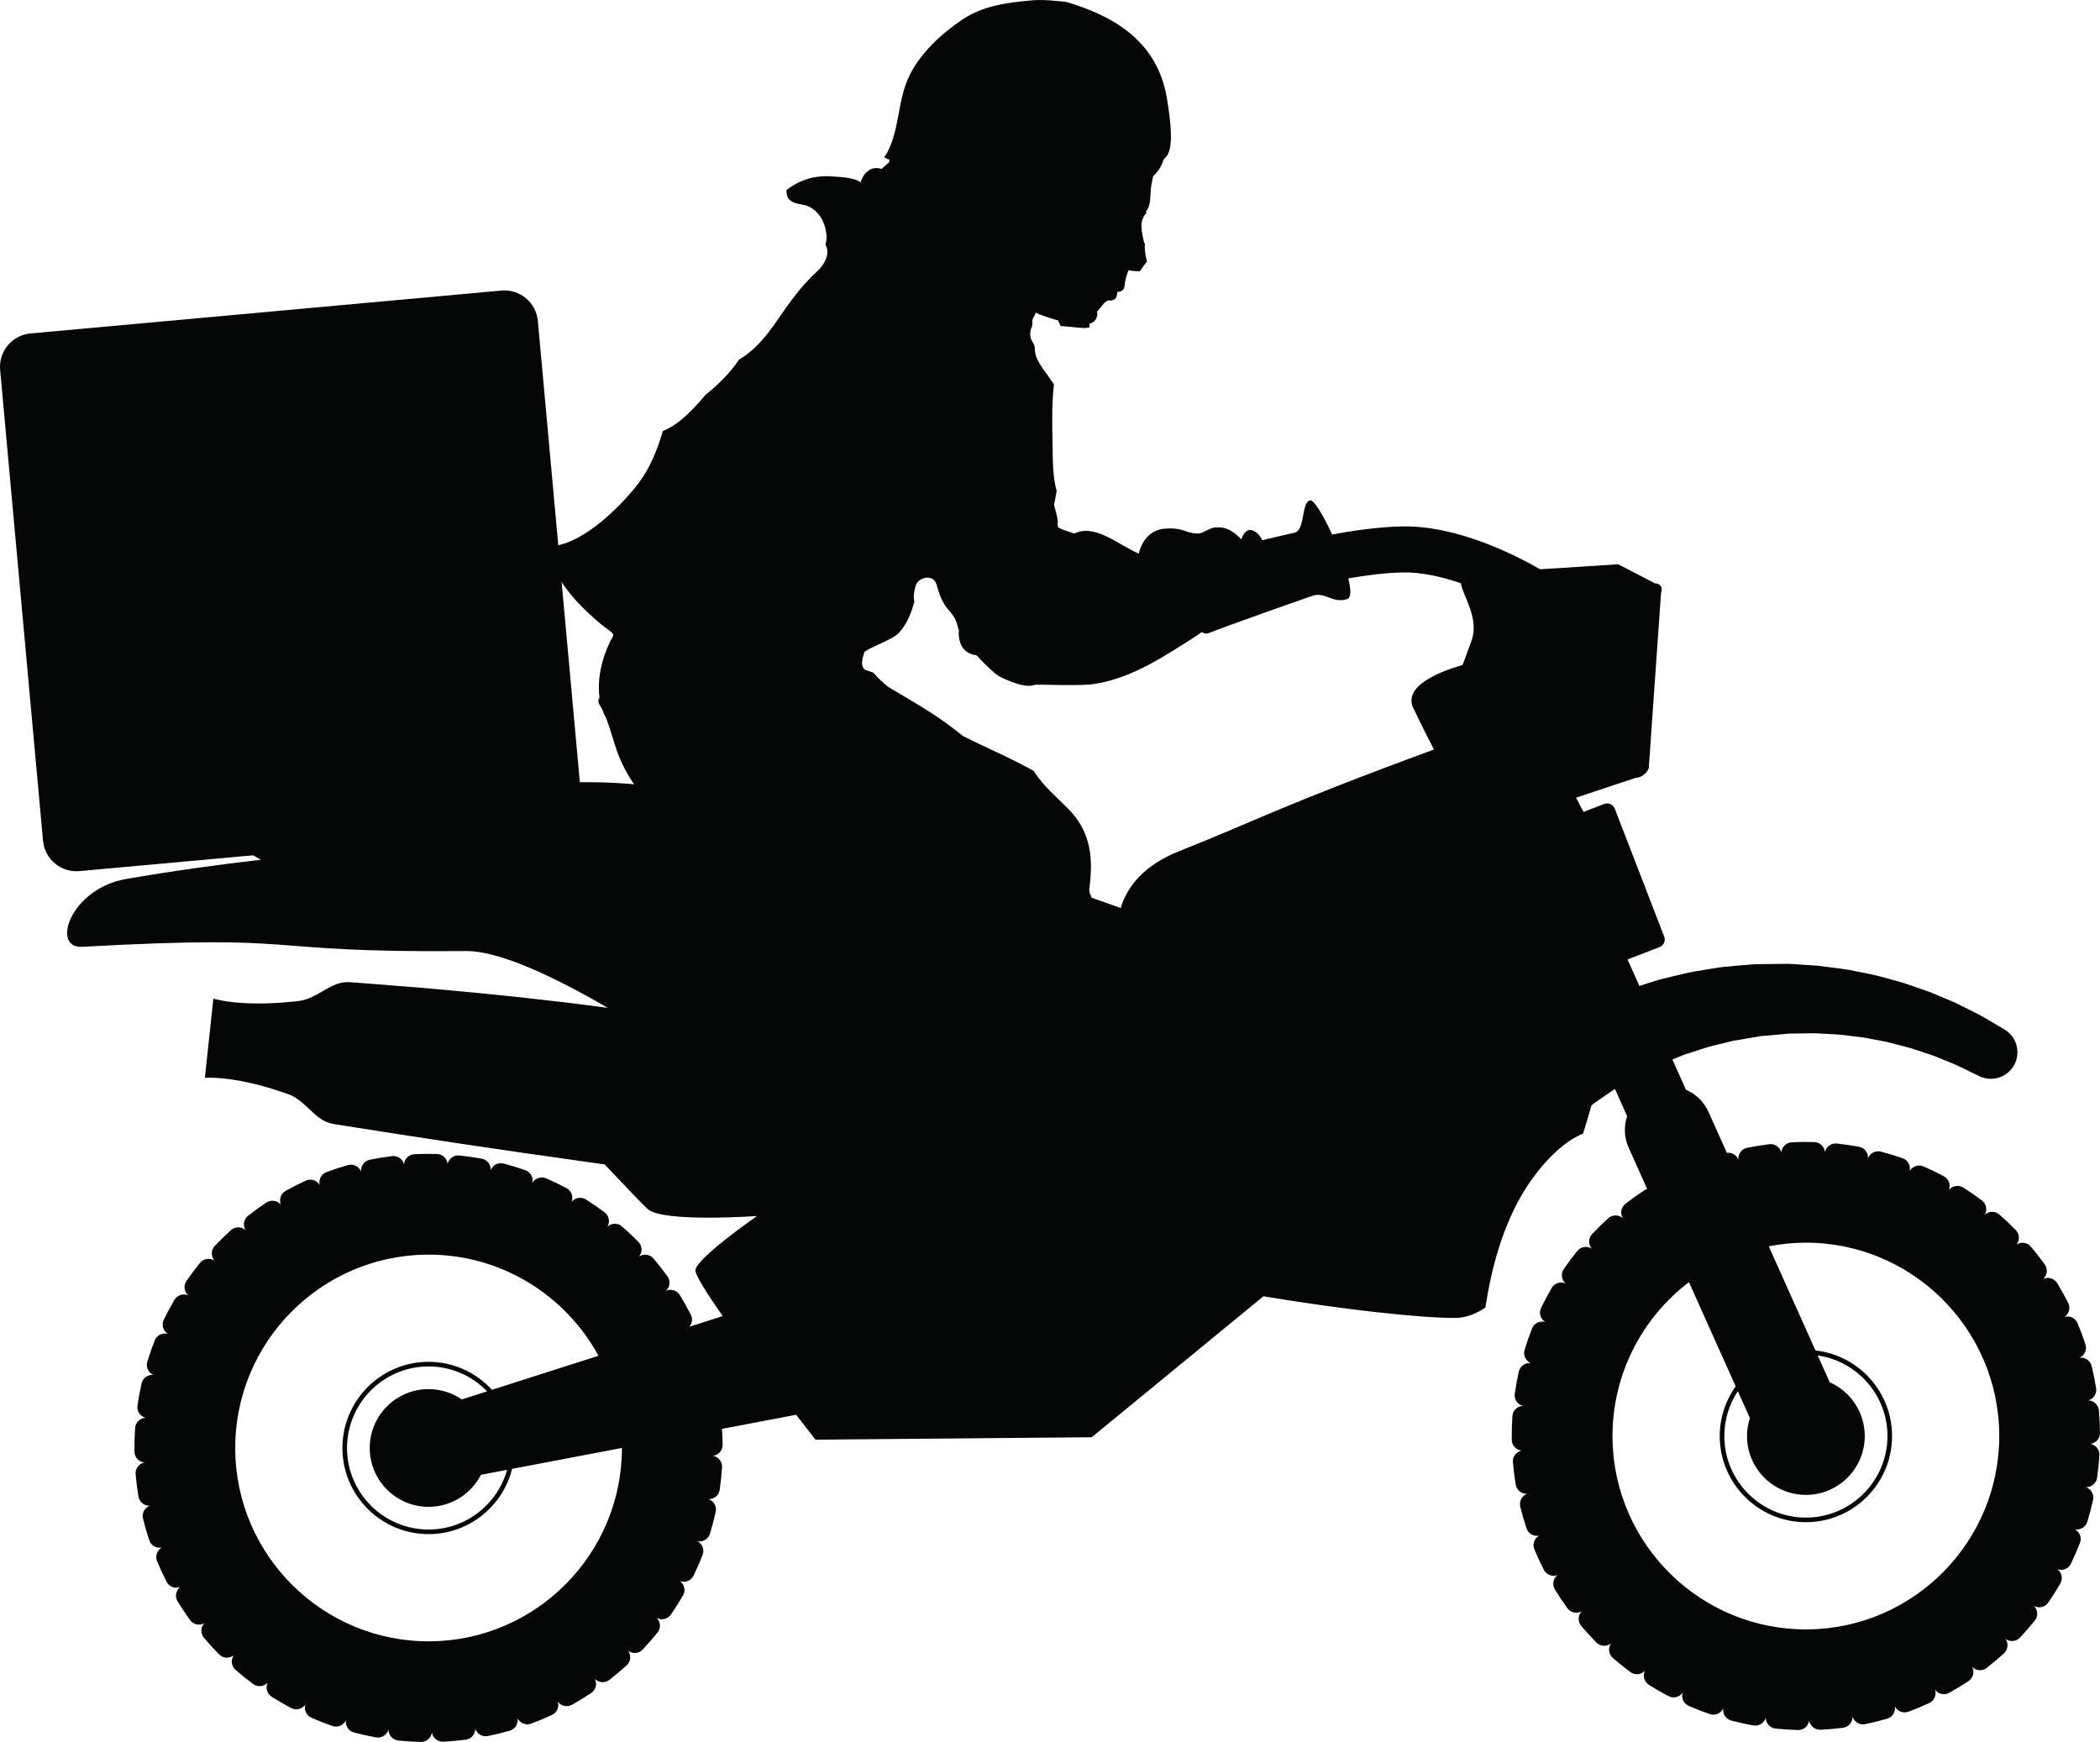 <!-- Generator: Adobe Illustrator 19.1.0, SVG Export Plug-In  -->
<svg version="1.1"
	 xmlns="http://www.w3.org/2000/svg" xmlns:xlink="http://www.w3.org/1999/xlink" xmlns:a="http://ns.adobe.com/AdobeSVGViewerExtensions/3.0/"
	 x="0px" y="0px" width="334.483px" height="277.482px" viewBox="0 0 334.483 277.482"
	 style="enable-background:new 0 0 334.483 277.482;" xml:space="preserve">
<style type="text/css">
	.st0{fill:#050606;}
</style>
<defs>
</defs>
<path class="st0" d="M329.854,249.082c0.517-1.08,1.002-2.185,1.435-3.294c0.331-0.843-0.044-1.79-0.835-2.192
	c0.871,0.181,1.749-0.331,2.012-1.202c0.348-1.136,0.652-2.304,0.912-3.47c0.195-0.877-0.314-1.747-1.148-2.028
	c0.881,0.034,1.66-0.608,1.789-1.499c0.166-1.176,0.287-2.376,0.365-3.566c0.058-0.901-0.576-1.684-1.443-1.832
	c0.877-0.101,1.553-0.848,1.543-1.751c-0.014-1.191-0.072-2.395-0.172-3.582c-0.082-0.9-0.826-1.58-1.707-1.596
	c0.852-0.229,1.406-1.073,1.259-1.963c-0.19-1.178-0.434-2.356-0.716-3.513c-0.214-0.878-1.055-1.438-1.929-1.315
	c0.808-0.359,1.227-1.278,0.942-2.139c-0.369-1.129-0.789-2.262-1.248-3.362c-0.346-0.829-1.254-1.249-2.094-1.002
	c0.731-0.481,1.004-1.45,0.594-2.251c-0.541-1.061-1.131-2.113-1.748-3.129c-0.468-0.771-1.438-1.047-2.234-0.671
	c0.656-0.589,0.777-1.586,0.25-2.316c-0.691-0.965-1.431-1.918-2.202-2.828c-0.581-0.689-1.585-0.818-2.314-0.321
	c0.564-0.683,0.531-1.689-0.1-2.331c-0.836-0.852-1.713-1.677-2.61-2.463c-0.679-0.596-1.69-0.566-2.336,0.038
	c0.454-0.761,0.27-1.755-0.453-2.292c-0.95-0.715-1.947-1.399-2.952-2.038c-0.766-0.486-1.76-0.304-2.306,0.394
	c0.337-0.821,0.005-1.775-0.796-2.203c-1.052-0.56-2.139-1.084-3.23-1.559c-0.833-0.367-1.789-0.029-2.221,0.746
	c0.206-0.863-0.268-1.76-1.123-2.059c-1.127-0.39-2.279-0.742-3.43-1.046c-0.877-0.231-1.768,0.245-2.078,1.069
	c0.068-0.881-0.539-1.686-1.428-1.848c-1.169-0.216-2.364-0.387-3.545-0.51c-0.899-0.097-1.709,0.507-1.891,1.371
	c-0.07-0.882-0.789-1.58-1.69-1.607c-1.192-0.033-2.396-0.023-3.585,0.035c-0.9,0.043-1.609,0.763-1.654,1.642
	c-0.201-0.861-1.022-1.447-1.918-1.339c-1.185,0.149-2.373,0.346-3.537,0.578c-0.887,0.178-1.478,0.997-1.392,1.875
	c-0.296-0.738-1.054-1.178-1.839-1.076l-2.921-6.516c-0.742-1.656-2.053-2.869-3.595-3.539l-2.156-4.812
	c0.354-0.146,0.701-0.295,1.051-0.435c0.691-0.314,1.42-0.51,2.133-0.747l2.151-0.702c1.444-0.418,2.914-0.721,4.363-1.1
	c1.478-0.245,2.938-0.493,4.385-0.739c1.467-0.129,2.917-0.262,4.343-0.388l0.066-0.008c0.051-0.003-0.337-0.005-0.154-0.003
	l0.036-0.002l0.149-0.002l0.291-0.002l0.585-0.007c0.389-0.006,0.774-0.011,1.162-0.019c0.763-0.007,1.556-0.029,2.268-0.022
	c1.316,0.085,2.596,0.124,3.876,0.218c1.306,0.165,2.587,0.301,3.82,0.471c1.229,0.232,2.411,0.457,3.546,0.669
	c1.121,0.289,2.2,0.567,3.221,0.833c0.52,0.114,1.006,0.282,1.483,0.443c0.474,0.158,0.937,0.314,1.386,0.462
	c0.448,0.146,0.885,0.294,1.303,0.429c0.418,0.15,0.805,0.325,1.186,0.48c0.763,0.305,1.457,0.591,2.091,0.846
	c1.25,0.542,2.195,1.053,2.859,1.358c0.662,0.32,1.012,0.489,1.012,0.489l0.287,0.141c1.957,0.941,4.347,0.237,5.472-1.671
	c1.185-2.014,0.515-4.609-1.498-5.792c0,0-0.386-0.229-1.105-0.653c-0.729-0.41-1.767-1.074-3.15-1.809
	c-0.7-0.354-1.481-0.739-2.322-1.167c-0.425-0.208-0.862-0.44-1.327-0.651c-0.47-0.199-0.959-0.409-1.459-0.62
	c-0.508-0.213-1.027-0.432-1.564-0.659c-0.533-0.23-1.088-0.467-1.671-0.653c-1.164-0.399-2.388-0.83-3.678-1.258
	c-1.306-0.354-2.667-0.728-4.076-1.109c-1.428-0.316-2.913-0.599-4.44-0.905c-1.574-0.248-3.248-0.436-4.935-0.652
	c-0.79-0.071-1.525-0.104-2.305-0.157c-0.383-0.025-0.77-0.051-1.16-0.077l-0.578-0.037l-0.296-0.019l-0.147-0.01h-0.038
	l-0.229-0.004h-0.08c-1.707,0.017-3.443,0.037-5.201,0.06c-1.752,0.149-3.537,0.279-5.33,0.469
	c-1.775,0.298-3.585,0.538-5.379,0.909c-0.889,0.213-1.783,0.423-2.676,0.636c-0.893,0.221-1.797,0.412-2.67,0.713
	c-0.773,0.231-1.545,0.481-2.311,0.737l-1.893-4.219l5.09-1.966c0.67-0.26,1.006-1.013,0.748-1.686l-7.871-20.373
	c-0.26-0.672-1.012-1.006-1.682-0.747l-3.299,1.276l-1.186-2.274l9.51-3.166c0.832-0.006,1.76-0.693,2.07-1.531l1.959-27.938
	c0.309-0.835-0.117-1.509-0.953-1.502l-5.877-3.046c0,0-6.22,0.418-12.434,0.798c-3.545-2.048-13.184-7.078-22.149-6.822
	c-3.52,0.093-7.285,0.59-10.973,1.29c-1.405-3.069-2.921-5.592-3.523-5.436c-1.468,0.378-0.694,4.768-2.524,5.153
	c-1.83,0.382-14.337,3.395-17.177,4.15c-3.979,1.062,1.064,12.858,3.503,11.859c2.436-1,14.502-5.26,16.57-5.963
	c2.072-0.701,3.191,1.271,5.551,0.518c0.647-0.207,0.602-1.52,0.165-3.292c2.938-0.521,5.872-0.879,8.602-0.95
	c3.068-0.075,6.356,0.691,9.339,1.726c0.309,2.027,3.003,5.604,1.67,9.208l-1.402,3.796c-4.158,1.22-9.039,3.359-8,6.535
	c0,0,1.492,3.207,3.442,6.938h-0.003c-24.572,9.036-28.473,11.4-40.537,16.177c-5.967,2.366-8.428,5.951-9.358,9.072
	c-17.944-6.445-56.287-19.388-66.021-16.049c-9.209-8.608-52.541-0.847-70.491,0.612c-10.198,0.828-5.858,4.674-0.442,7.752
	c-6.92,0.786-14.09,1.792-21.466,3.062c-8.857,1.524-12.032,11.077-7,10.801c37.362-2.059,26.659,0.976,61.134,0.675
	c5.407-0.044,14.268,4.21,22.588,9.053c-0.627-0.081-1.244-0.172-1.871-0.253c-1.569-0.195-3.149-0.397-4.735-0.6
	c-1.589-0.181-3.183-0.362-4.771-0.541c-3.185-0.383-6.371-0.675-9.507-1c-3.135-0.316-6.221-0.566-9.205-0.841
	c-2.988-0.237-5.877-0.464-8.616-0.68c-0.685-0.052-1.358-0.102-2.024-0.151c-0.662-0.068-1.326-0.046-2,0.142
	c-1.339,0.351-2.709,1.357-3.984,1.987c-0.642,0.341-1.258,0.58-1.849,0.721c-0.592,0.145-1.159,0.163-1.712,0.232
	c-1.113,0.115-2.16,0.19-3.142,0.234c-1.966,0.087-3.666,0.05-5.057-0.048c-2.791-0.202-4.342-0.673-4.342-0.673l-0.049,0.473
	c0,0-0.004-0.002-0.006,0l-0.623,5.836l-0.676,6.305c0,0,1.609-0.133,4.354,0.277c1.374,0.201,3.037,0.534,4.921,1.056
	c0.945,0.259,1.945,0.56,2.999,0.923c0.523,0.189,1.066,0.336,1.609,0.607c0.543,0.269,1.09,0.641,1.631,1.119
	c1.095,0.896,2.193,2.188,3.408,2.83c0.607,0.339,1.244,0.514,1.9,0.598c0.656,0.104,1.316,0.204,1.989,0.312
	c2.692,0.421,5.532,0.866,8.466,1.326c5.872,0.908,12.135,1.85,18.385,2.756c4.726,0.671,9.449,1.345,14.006,1.989
	c3.358,3.553,6.096,6.411,6.867,7.111c2.402,2.18,17.414,1.105,17.414,1.105s-9.315,6.455-9.812,8.548
	c-0.16,0.665,1.716,3.643,4.347,7.395l-5.312,1.695c0.441-0.517,0.559-1.267,0.23-1.913c-0.541-1.061-1.13-2.115-1.75-3.129
	c-0.47-0.77-1.434-1.046-2.232-0.671c0.658-0.587,0.777-1.587,0.254-2.315c-0.697-0.964-1.437-1.914-2.207-2.829
	c-0.584-0.691-1.586-0.815-2.316-0.317c0.568-0.683,0.535-1.692-0.098-2.337c-0.832-0.848-1.713-1.677-2.607-2.457
	c-0.679-0.595-1.688-0.567-2.336,0.036c0.455-0.761,0.271-1.752-0.452-2.297c-0.959-0.709-1.95-1.398-2.955-2.035
	c-0.761-0.483-1.761-0.303-2.306,0.397c0.336-0.822,0.004-1.776-0.793-2.202c-1.051-0.562-2.14-1.088-3.236-1.564
	c-0.83-0.361-1.786-0.026-2.218,0.746c0.21-0.86-0.267-1.759-1.123-2.057c-1.126-0.393-2.282-0.742-3.433-1.044
	c-0.873-0.232-1.762,0.239-2.075,1.067c0.067-0.88-0.536-1.686-1.427-1.85c-1.171-0.217-2.363-0.383-3.549-0.508
	c-0.898-0.098-1.703,0.509-1.889,1.37c-0.062-0.88-0.787-1.581-1.688-1.606c-1.189-0.034-2.398-0.023-3.585,0.033
	c-0.899,0.044-1.611,0.763-1.661,1.641c-0.197-0.856-1.016-1.445-1.908-1.335c-1.185,0.146-2.375,0.341-3.545,0.578
	c-0.881,0.18-1.471,0.998-1.39,1.876c-0.326-0.818-1.226-1.275-2.094-1.027c-1.151,0.326-2.298,0.701-3.411,1.114
	c-0.842,0.313-1.3,1.204-1.087,2.055c-0.456-0.755-1.407-1.06-2.225-0.684c-1.082,0.5-2.157,1.044-3.194,1.622
	c-0.787,0.439-1.104,1.393-0.756,2.205c-0.562-0.676-1.559-0.838-2.308-0.342c-0.995,0.658-1.974,1.36-2.912,2.09
	c-0.712,0.555-0.878,1.549-0.409,2.301c-0.659-0.59-1.668-0.598-2.338,0.011c-0.882,0.801-1.742,1.645-2.562,2.509
	c-0.618,0.653-0.63,1.666-0.052,2.337c-0.74-0.485-1.738-0.339-2.308,0.362c-0.751,0.924-1.476,1.889-2.153,2.87
	c-0.516,0.741-0.37,1.746,0.303,2.318c-0.807-0.369-1.775-0.073-2.226,0.707c-0.603,1.028-1.171,2.095-1.692,3.166
	c-0.396,0.817-0.099,1.784,0.655,2.249c-0.848-0.241-1.766,0.2-2.096,1.04c-0.438,1.112-0.834,2.251-1.184,3.391
	c-0.262,0.864,0.174,1.775,0.986,2.116c-0.879-0.104-1.709,0.472-1.903,1.353c-0.261,1.164-0.479,2.35-0.65,3.528
	c-0.128,0.893,0.444,1.724,1.302,1.939c-0.885,0.032-1.617,0.728-1.677,1.627c-0.079,1.185-0.112,2.391-0.102,3.569v0.215
	c0.015,0.898,0.707,1.631,1.586,1.706c-0.867,0.17-1.483,0.972-1.401,1.867c0.103,1.188,0.253,2.386,0.45,3.558
	c0.15,0.89,0.957,1.511,1.827,1.457c-0.836,0.298-1.318,1.181-1.104,2.056c0.287,1.152,0.621,2.316,0.994,3.448
	c0.282,0.855,1.162,1.349,2.024,1.157c-0.774,0.424-1.12,1.373-0.771,2.204c0.459,1.099,0.969,2.192,1.511,3.252
	c0.406,0.802,1.35,1.15,2.172,0.834c-0.694,0.537-0.89,1.524-0.419,2.291c0.624,1.014,1.291,2.017,1.989,2.985
	c0.529,0.727,1.521,0.932,2.282,0.488c-0.612,0.638-0.656,1.646-0.07,2.334c0.766,0.908,1.581,1.801,2.418,2.645
	c0.631,0.642,1.641,0.691,2.33,0.139c-0.51,0.721-0.399,1.727,0.283,2.318c0.897,0.785,1.838,1.54,2.792,2.251
	c0.726,0.541,1.731,0.433,2.328-0.223c-0.394,0.792-0.134,1.773,0.627,2.253c1.013,0.639,2.059,1.243,3.108,1.801
	c0.799,0.422,1.782,0.164,2.27-0.58c-0.272,0.846,0.133,1.775,0.965,2.137c1.094,0.475,2.221,0.914,3.348,1.303
	c0.855,0.293,1.776-0.11,2.148-0.91c-0.133,0.872,0.411,1.723,1.285,1.948c1.148,0.304,2.328,0.559,3.502,0.774
	c0.883,0.164,1.74-0.38,1.984-1.228c0.002,0.883,0.674,1.637,1.565,1.731c1.184,0.119,2.388,0.195,3.577,0.228
	c0.02-0.002,0.041-0.002,0.062,0c0.875-0.01,1.604-0.666,1.715-1.52c0.133,0.874,0.908,1.506,1.807,1.477
	c1.19-0.06,2.393-0.163,3.574-0.312c0.895-0.112,1.546-0.885,1.527-1.764c0.264,0.839,1.128,1.363,2.01,1.178
	c1.168-0.24,2.341-0.529,3.486-0.855c0.867-0.25,1.391-1.11,1.234-1.981c0.391,0.794,1.326,1.175,2.175,0.86
	c1.112-0.411,2.226-0.881,3.305-1.377c0.815-0.379,1.204-1.309,0.925-2.138c0.509,0.716,1.485,0.945,2.271,0.507
	c1.036-0.579,2.068-1.209,3.055-1.866c0.752-0.503,0.99-1.479,0.58-2.265c0.611,0.635,1.619,0.719,2.33,0.162
	c0.938-0.733,1.857-1.511,2.74-2.311c0.668-0.608,0.752-1.614,0.228-2.322c0.701,0.533,1.705,0.464,2.325-0.196
	c0.813-0.861,1.605-1.77,2.359-2.704c0.57-0.7,0.501-1.708-0.13-2.333c0.777,0.43,1.759,0.204,2.273-0.538
	c0.675-0.977,1.32-1.997,1.922-3.033c0.453-0.779,0.232-1.768-0.486-2.285c0.832,0.302,1.775-0.068,2.17-0.885
	c0.516-1.073,1.001-2.186,1.434-3.289c0.331-0.847-0.043-1.797-0.838-2.194c0.873,0.18,1.75-0.331,2.016-1.202
	c0.344-1.141,0.65-2.306,0.909-3.47c0.196-0.878-0.313-1.752-1.147-2.029c0.89,0.035,1.66-0.607,1.791-1.501
	c0.164-1.175,0.289-2.375,0.367-3.562c0.057-0.901-0.576-1.686-1.447-1.832c0.875-0.102,1.549-0.851,1.541-1.752
	c-0.01-0.844-0.049-1.694-0.102-2.539l11.808-2.249c1.843,2.393,3.081,3.968,3.081,3.968l44-0.384l27.352-22.455
	c13.145,2.179,25.264,3.491,30.611,3.444c1.619-0.012,3.199-0.611,4.736-1.648c0.998-6.459,2.76-12.973,6.176-18.576
	c1.814-2.979,5.394-7.504,9.393-9.15c0.486-1.535,0.93-3.035,1.332-4.487c0.138-0.108,0.275-0.219,0.414-0.33
	c0.582-0.4,1.17-0.806,1.76-1.215c0.519-0.347,1.027-0.725,1.562-1.059l1.94,4.317c-0.529,1.599-0.496,3.384,0.246,5.036
	l2.959,6.601c-0.193,0.046-0.385,0.121-0.561,0.24c-0.99,0.655-1.973,1.36-2.912,2.09c-0.713,0.553-0.877,1.55-0.408,2.298
	c-0.656-0.589-1.666-0.597-2.336,0.01c-0.882,0.802-1.743,1.65-2.56,2.513c-0.62,0.654-0.633,1.663-0.057,2.334
	c-0.739-0.483-1.739-0.34-2.308,0.361c-0.752,0.926-1.476,1.893-2.151,2.871c-0.513,0.745-0.372,1.746,0.302,2.319
	c-0.805-0.368-1.771-0.072-2.227,0.706c-0.602,1.03-1.168,2.096-1.688,3.166c-0.398,0.814-0.102,1.788,0.654,2.251
	c-0.854-0.245-1.768,0.195-2.098,1.039c-0.438,1.115-0.837,2.251-1.184,3.388c-0.264,0.863,0.174,1.775,0.989,2.119
	c-0.884-0.102-1.712,0.471-1.909,1.357c-0.262,1.161-0.479,2.346-0.648,3.524c-0.129,0.888,0.443,1.725,1.298,1.939
	c-0.88,0.031-1.613,0.727-1.673,1.626c-0.08,1.188-0.113,2.393-0.104,3.582l0.001,0.203c0.011,0.897,0.707,1.628,1.585,1.709
	c-0.868,0.167-1.482,0.966-1.402,1.866c0.104,1.187,0.258,2.385,0.453,3.557c0.145,0.89,0.939,1.506,1.824,1.459
	c-0.83,0.295-1.316,1.178-1.104,2.055c0.286,1.15,0.619,2.314,0.998,3.445c0.279,0.857,1.158,1.352,2.024,1.159
	c-0.775,0.422-1.123,1.372-0.774,2.206c0.463,1.096,0.969,2.191,1.51,3.253c0.411,0.796,1.354,1.148,2.177,0.831
	c-0.698,0.536-0.895,1.523-0.421,2.29c0.618,1.014,1.289,2.021,1.988,2.986c0.527,0.727,1.518,0.927,2.282,0.488
	c-0.612,0.638-0.655,1.645-0.072,2.334c0.768,0.907,1.579,1.799,2.418,2.646c0.633,0.642,1.643,0.69,2.334,0.137
	c-0.512,0.719-0.401,1.727,0.282,2.319c0.897,0.783,1.834,1.538,2.793,2.248c0.725,0.543,1.733,0.434,2.326-0.221
	c-0.395,0.792-0.135,1.772,0.63,2.256c1.011,0.635,2.053,1.242,3.106,1.795c0.799,0.427,1.778,0.165,2.268-0.574
	c-0.273,0.844,0.138,1.772,0.967,2.134c1.092,0.477,2.221,0.915,3.345,1.302c0.855,0.298,1.778-0.108,2.151-0.911
	c-0.137,0.872,0.408,1.724,1.282,1.949c1.151,0.305,2.329,0.56,3.502,0.774c0.885,0.165,1.741-0.381,1.987-1.229
	c0,0.883,0.67,1.637,1.564,1.728c1.188,0.121,2.388,0.202,3.576,0.231c0.024,0.001,0.045,0,0.062-0.002
	c0.877-0.008,1.605-0.661,1.715-1.517c0.133,0.874,0.916,1.505,1.81,1.474c1.19-0.055,2.388-0.162,3.57-0.312
	c0.895-0.111,1.545-0.884,1.524-1.765c0.267,0.842,1.128,1.363,2.015,1.184c1.168-0.241,2.34-0.529,3.484-0.859
	c0.863-0.243,1.392-1.111,1.238-1.978c0.389,0.792,1.324,1.175,2.17,0.858c1.115-0.413,2.228-0.879,3.307-1.378
	c0.817-0.381,1.205-1.309,0.922-2.142c0.508,0.718,1.486,0.948,2.273,0.508c1.037-0.581,2.066-1.207,3.061-1.865
	c0.746-0.499,0.984-1.479,0.58-2.257c0.609,0.63,1.614,0.709,2.322,0.156c0.94-0.729,1.857-1.512,2.74-2.312
	c0.666-0.61,0.756-1.613,0.229-2.325c0.701,0.536,1.713,0.465,2.328-0.19c0.812-0.862,1.607-1.772,2.357-2.705
	c0.566-0.699,0.501-1.708-0.125-2.335c0.772,0.429,1.759,0.204,2.268-0.537c0.676-0.978,1.324-2.001,1.923-3.031
	c0.456-0.782,0.233-1.774-0.485-2.292C328.52,250.269,329.463,249.894,329.854,249.082z M68.378,243.642
	c-7.164,0.064-13.045-5.714-13.104-12.877c-0.06-7.162,5.716-13.042,12.88-13.103c3.695-0.032,7.044,1.5,9.434,3.969l-4.032,1.289
	c-1.529-1.05-3.377-1.661-5.371-1.645c-5.178,0.047-9.337,4.28-9.295,9.455c0.046,5.18,4.28,9.343,9.46,9.297
	c3.605-0.031,6.715-2.101,8.256-5.103l4.168-0.792C79.254,239.566,74.294,243.592,68.378,243.642z M78.358,221.385
	c-2.535-2.765-6.179-4.495-10.213-4.459c-7.564,0.067-13.672,6.278-13.607,13.847c0.066,7.565,6.278,13.669,13.844,13.601
	c6.379-0.053,11.699-4.479,13.183-10.394l17.496-3.33c0.002,16.859-13.636,30.655-30.528,30.801
	c-16.984,0.147-30.918-13.551-31.065-30.528c-0.149-16.987,13.548-30.923,30.53-31.068c11.764-0.105,22.061,6.439,27.33,16.111
	L78.358,221.385z M276.799,221.601l1.918,4.279c-0.297,0.931-0.463,1.924-0.455,2.951c0.045,5.181,4.278,9.337,9.457,9.293
	c5.178-0.046,9.342-4.279,9.295-9.452c-0.033-3.799-2.32-7.041-5.58-8.487l-1.914-4.276c6.225,0.913,11.056,6.243,11.11,12.729
	c0.061,7.165-5.714,13.04-12.878,13.104c-7.164,0.061-13.042-5.715-13.103-12.88C274.626,226.183,275.419,223.684,276.799,221.601z
	 M276.453,220.832c-1.613,2.272-2.564,5.044-2.539,8.038c0.067,7.569,6.276,13.671,13.847,13.605
	c7.566-0.066,13.668-6.273,13.602-13.842c-0.059-7.015-5.399-12.759-12.199-13.514l-7.438-16.591
	c1.831-0.355,3.714-0.561,5.647-0.578c16.98-0.147,30.92,13.55,31.062,30.536c0.15,16.979-13.547,30.916-30.531,31.064
	c-16.982,0.146-30.92-13.553-31.066-30.531c-0.086-10.087,4.71-19.1,12.176-24.785L276.453,220.832z"/>
<path class="st0" d="M92.497,126.118c0.268,2.944-1.901,5.546-4.847,5.812l-74.988,6.83c-2.938,0.268-5.543-1.899-5.81-4.844
	l-6.83-74.99c-0.266-2.942,1.9-5.544,4.843-5.811l74.988-6.829c2.942-0.269,5.548,1.899,5.815,4.841L92.497,126.118z"/>
<path class="st0" d="M201.421,86.923c-0.355-1.007-0.924-2.073-1.867-2.42c-0.982-0.36-1.524,0.523-1.834,1.411
	c-1.096-1.164-2.371-2.012-3.729-1.892c-0.898-0.086-1.532,0.357-2.439,0.784c-1.02,0.481-2.349-0.117-3.345-0.406
	c-0.844-0.245-1.735-0.255-2.606-0.195c-2.396,0.161-3.688,1.881-4.224,3.978c-3.325-1.44-6.966-4.806-10.271-3.198
	c-0.867-0.327-1.781-0.508-2.575-0.994c-0.038-0.223-0.077-0.448-0.111-0.678c0,0,0.005,0.002,0.009,0
	c0.262-0.078-0.344-2.137-0.546-2.865l0.424-2.218c-0.69-2.449-0.616-5.376-0.662-7.671c-0.063-3.09-0.124-6.159,0.213-9.229
	c0.003-0.025,0.017-0.045,0.02-0.072c-0.142-0.215-0.29-0.43-0.424-0.634c-0.786-1.21-1.895-2.455-2.406-3.797
	c-0.189-0.491-0.219-1.159-0.264-1.68c-0.02-0.242-0.412-0.772-0.51-1.021c-0.301-0.775-0.209-1.524,0.129-2.203
	c0.026-0.346,0.051-0.696,0.043-1.043c0.207-0.356,0.384-0.722,0.546-1.086c0.618,0.344,1.347,0.562,1.958,0.77
	c0.514,0.176,1.036,0.325,1.558,0.467c0.159,0.292,0.282,0.601,0.417,0.903c1.254,0.064,2.518,0.267,3.768,0.324
	c0.296-0.031,0.591-0.062,0.888-0.11c-0.011-0.08-0.029-0.16-0.039-0.24c-0.011-0.109-0.018-0.235-0.02-0.361
	c0.027-0.007,0.056-0.005,0.082-0.013c0.883-0.205,1.341-1.154,1.121-1.914c0.623-0.51,1.223-1.838,2.004-1.763
	c0.535,0.049,1.039-0.198,1.143-0.738c0.044-0.217,0.087-0.436,0.127-0.655l0.199,0.01c0.411,0.009,0.855-0.38,0.893-0.761
	c0.084-0.965,0.311-1.807,0.666-2.669c0.582,0.134,1.223,0.169,1.803,0.165c0.348-0.544,0.723-1.064,1.131-1.555
	c-0.26-0.986-0.43-2-0.316-2.979c-0.076,0.653-0.4-1.227-0.422-1.331c-0.087-0.434-0.131-0.84-0.145-1.277
	c-0.029-0.836,0.248-1.576,0.783-2.126c-0.02-0.084-0.037-0.161-0.055-0.241c0.093-0.156,0.188-0.307,0.26-0.439
	c0.506-0.918,0.419-2.115,0.506-3.121c0.064-0.725,0.252-1.408,0.365-2.086c0.715-0.644,1.262-1.417,1.58-2.367
	c0.023-0.071,0.023-0.138,0.014-0.199c0.52-0.697,2.127-0.849,0.593-9.897c-1.601-9.42-9.062-13.212-15.989-15.276
	c-1.84-0.2-3.688-0.416-5.515-0.258c-3.868,0.336-7.755,0.834-11.062,3.055c-3.278,2.2-6.555,5.209-8.363,8.776
	c-2.02,3.991-1.57,8.705-3.68,12.537c-0.117,0.207-0.256,0.383-0.417,0.544c0.229,0.238,0.499,0.404,0.843,0.445
	c-0.02,0.152-0.049,0.307-0.064,0.454c-0.41,0.337-0.81,0.687-1.195,1.047c-0.041-0.014-0.074-0.032-0.115-0.044
	c-1.668-0.478-2.821,0.783-3.217,2.177c-0.064-0.038-0.117-0.082-0.18-0.12c-1.186-0.7-3.193-0.748-4.533-0.836
	c-2.727-0.178-5.068,0.614-7.111,2.182c0.01,0.654,0.131,1.285,0.611,1.659c0.922,0.713,2.051,0.497,3.051,1.018
	c1.699,0.879,2.552,2.625,2.723,4.492c0.043,0.528-0.017,1.04-0.171,1.519c0.827,1.387-0.122,3.17-1.295,4.244
	c-2.562,2.332-4.425,4.973-6.384,7.822c-1.707,2.49-3.552,4.782-6.091,6.261c-1.434,2.231-3.634,4.235-5.129,5.445
	c-0.069,0.057-0.138,0.105-0.2,0.159c-1.17,1.415-2.426,2.765-3.855,3.965c-0.889,0.754-1.879,1.375-2.939,1.807
	c-0.875,2.966-2.014,5.852-3.891,8.33c-2.354,3.103-8.332,9.373-13.525,9.988c-0.233,0.136-0.465,0.271-0.707,0.403
	c-0.068,0.138-0.135,0.274-0.197,0.411c0.525,2.569,2.002,4.862,3.699,6.95c1.098,1.355,2.385,2.585,3.689,3.758
	c0.777,0.698,1.609,1.343,2.448,1.972c0.934,0.703,0.585,0.708,0.104,1.683c-1.308,2.645-2.119,5.962-1.705,8.989
	c-0.206,0.285-0.271,0.666-0.033,1.053c0.176,0.28,0.338,0.572,0.49,0.871c0.165,0.477,0.367,0.937,0.609,1.379
	c0.773,1.957,1.267,4.1,2.01,5.98c1.279,3.211,3.258,5.905,5.643,8.474c5.326,5.741,12.538,9.054,19.52,12.523
	c0.161,0.075,0.322,0.152,0.484,0.232c2.408,0.761,4.85,1.37,7.311,1.684c3.709,0.469,7.456,0.446,11.168,0.877
	c0.766,0.091,1.691,0.228,2.523,0.533c0.739-0.023,1.475,0.139,1.971,0.573c0.232,0.201,0.359,0.437,0.424,0.689
	c0.031,0.033,0.071,0.059,0.104,0.092c0.176,0.194,0.307,0.494,0.15,0.751c-0.076,0.12-0.143,0.258-0.207,0.4
	c0.342,0.982,0.155,1.742-0.349,2.325c-0.054,0.987-0.38,2.005-0.796,3.03c0.051,0.38,0.11,0.77,0.164,1.205
	c0.208,1.652-0.355,4.185-1.617,5.762c-0.038,1.184-0.122,2.371-0.287,3.595c0.013,0.189,0.028,0.379,0.039,0.568
	c-0.48,2.493-0.663,5.612-0.694,7.548c-0.095-0.104-0.272-0.078-0.339,0.046l-0.023,0.034c-0.537-0.154-0.987-0.096-1.367,0.107
	c-0.146,0.414-0.257,0.849-0.229,1.349c0.096,1.581,0.128,3.161,0.047,4.744c-0.19,3.71-0.432,7.366-1.367,10.976
	c-0.497,1.926-1.598,3.581-2.395,5.38c-0.724,1.63-0.867,3.068-0.787,4.642c1.562,3.378,7.361,4.956,10.441,5.799
	c7.637,2.084,15.611,2.889,23.462,3.642c0.302,0.031,0.602-0.124,0.657-0.442c0.414-2.438,0.428-4.854-0.835-7.044
	c-1.183-2.05-3.505-3.261-5.542-4.267c-2.855-1.414-6.441-2.283-8.826-4.439c-2.182-1.973,0.658-4.69-0.473-6.57
	c0.018-0.05,0.042-0.102,0.06-0.153c0.37-0.598,0.812-1.164,1.213-1.727c1.051-1.473,2.003-3.103,2.868-4.689
	c0.753-1.384,0.755-2.809,0.575-4.258c0.024-0.05,0.052-0.104,0.077-0.157c1.686,0.529,2.732-3.416,2.957-4.439
	c0.166-0.748,0.25-1.513,0.32-2.284c1.253-2.582,2.479-5.183,3.6-7.835c0.658-1.558,1.451-3.204,2.226-4.9
	c1.048-1.709,2.041-3.448,2.863-5.266c0.919-2.023,1.13-4.29,0.586-6.435c-0.075-0.311-0.201-0.608-0.342-0.903
	c-0.019-0.173-0.03-0.349-0.054-0.523c0.624-4.675,0.41-9.01-3.293-12.788c-1.781-1.814-4.131-3.777-5.553-6.091
	c-3.616-2.045-7.507-3.651-11.227-5.542c-0.844-0.667-1.691-1.324-2.557-1.954c-2.867-2.092-5.873-3.796-8.925-5.61
	c-0.179-0.103-0.349-0.212-0.528-0.321c-0.858-0.71-1.661-1.458-2.295-2.231c-0.443-0.135-0.885-0.286-1.318-0.447
	c-0.064-0.066-0.137-0.123-0.199-0.193c-0.549-0.591-0.223-1.712,0.104-2.693c1.793-1.118,4.436-1.936,5.423-2.956
	c1.264-1.313,2.007-3.116,2.519-5.044c-0.186-0.76-0.091-1.483,0.197-2.49c0.411-1.416,2.842-1.958,3.331-0.208
	c0.466,1.658,0.878,2.914,2.067,4.226c0.84,0.93,1.198,1.793,1.4,2.885c0.034,0.027,0.064,0.062,0.098,0.088
	c-0.148,1.163,0.16,2.462,0.861,3.177c0.551,0.56,1.231,0.801,1.957,0.906c1.315,1.47,3.057,3.063,3.574,3.329
	c1.455,0.736,4.232,1.97,5.694,1.359c0.253-0.102,7.047,0.226,9.344-0.114c3.731-0.55,7.214-2.115,10.449-3.991
	c1.774-1.032,3.505-2.138,5.235-3.232c1.822-1.146,4.15-3.136,6.324-3.358c0.232-0.023,0.49-0.206,0.509-0.455
	c0.05-0.622,0.259-1.198,0.38-1.8c3.205,0.445,8.573,0.367,8.452-3.795C205.458,90.402,203.573,85.155,201.421,86.923z"/>
</svg>